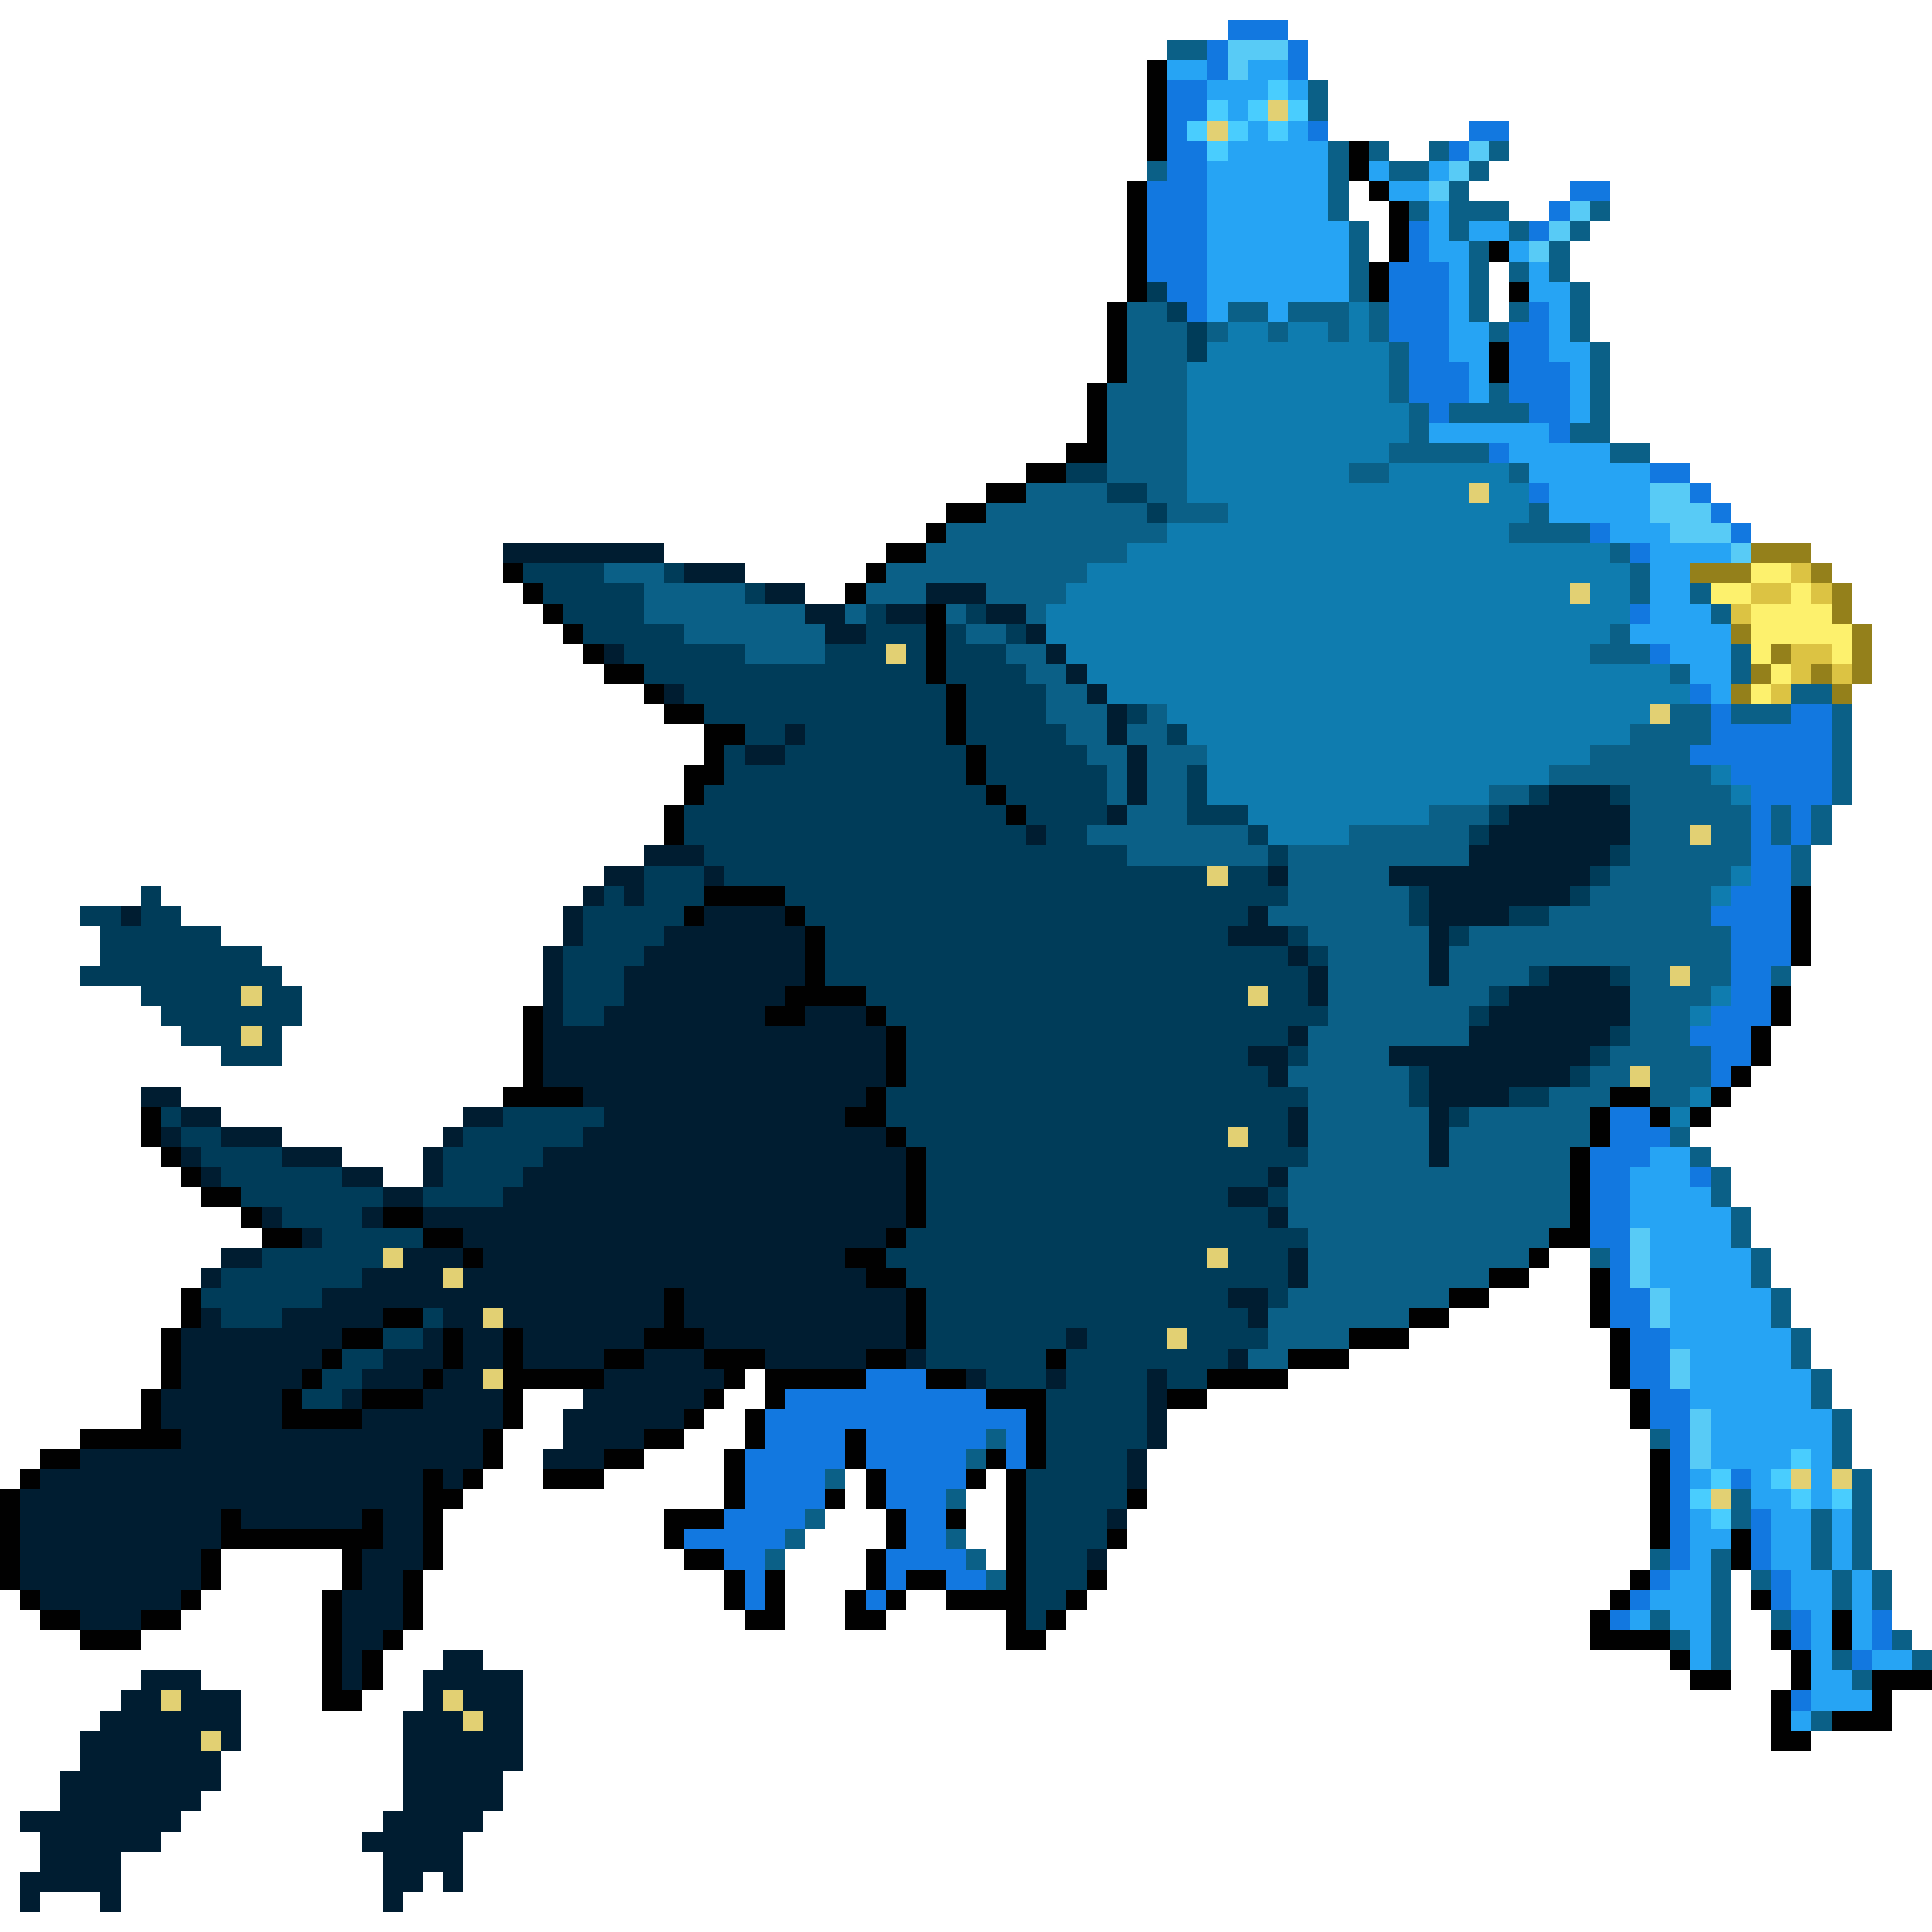 <svg xmlns="http://www.w3.org/2000/svg" viewBox="0 -0.5 96 96" shape-rendering="crispEdges">
<path stroke="#1278e0" d="M61 1h3M60 2h1M64 2h1M60 3h1M64 3h1M58 4h2M58 5h2M58 6h1M65 6h1M73 6h2M58 7h2M72 7h1M58 8h2M57 9h3M78 9h2M57 10h3M77 10h1M57 11h3M70 11h1M76 11h1M57 12h3M70 12h1M57 13h3M69 13h3M58 14h2M69 14h3M59 15h1M69 15h3M76 15h1M69 16h3M75 16h2M70 17h2M75 17h2M70 18h3M75 18h3M70 19h3M75 19h3M71 20h1M76 20h2M77 21h1M74 22h1M82 23h2M76 24h1M84 24h1M85 25h1M79 26h1M86 26h1M81 27h1M81 30h1M82 32h1M84 34h1M85 35h1M89 35h2M85 36h6M84 37h7M86 38h5M87 39h4M87 40h1M89 40h1M87 41h1M89 41h1M87 42h2M87 43h2M86 44h3M85 45h4M86 46h3M86 47h3M86 48h2M86 49h2M85 50h3M84 51h3M85 52h2M85 53h1M80 55h2M80 56h3M79 57h3M79 58h2M84 58h1M79 59h2M79 60h2M79 61h2M80 62h1M80 63h1M80 64h2M80 65h2M81 66h2M81 67h2M43 68h3M81 68h2M39 69h10M82 69h2M38 70h13M82 70h2M38 71h4M43 71h6M50 71h1M83 71h1M37 72h5M43 72h5M50 72h1M83 72h1M37 73h4M44 73h4M83 73h1M86 73h1M37 74h4M44 74h3M83 74h1M36 75h4M45 75h2M83 75h1M87 75h1M34 76h5M45 76h2M83 76h1M87 76h1M36 77h2M44 77h4M83 77h1M87 77h1M37 78h1M44 78h1M47 78h2M82 78h1M88 78h1M37 79h1M43 79h1M81 79h1M88 79h1M80 80h1M89 80h1M93 80h1M89 81h1M93 81h1M92 82h1M89 84h1" />
<path stroke="#0b6087" d="M58 2h2M65 4h1M65 5h1M66 7h1M68 7h1M71 7h1M74 7h1M57 8h1M66 8h1M69 8h2M73 8h1M66 9h1M72 9h1M66 10h1M70 10h1M72 10h3M79 10h1M67 11h1M72 11h1M75 11h1M78 11h1M67 12h1M73 12h1M77 12h1M67 13h1M73 13h1M75 13h1M77 13h1M67 14h1M73 14h1M78 14h1M56 15h2M61 15h2M64 15h3M68 15h1M73 15h1M75 15h1M78 15h1M56 16h3M60 16h1M63 16h1M66 16h1M68 16h1M74 16h1M78 16h1M56 17h3M69 17h1M79 17h1M56 18h3M69 18h1M79 18h1M55 19h4M69 19h1M74 19h1M79 19h1M55 20h4M70 20h1M72 20h4M79 20h1M55 21h4M70 21h1M78 21h2M55 22h4M69 22h5M80 22h2M55 23h4M67 23h2M75 23h1M51 24h4M57 24h2M49 25h8M58 25h3M76 25h1M47 26h11M75 26h4M46 27h10M80 27h1M30 28h3M44 28h10M81 28h1M32 29h5M43 29h3M49 29h4M81 29h1M84 29h1M32 30h8M42 30h1M47 30h1M51 30h1M85 30h1M34 31h7M48 31h2M80 31h1M37 32h4M50 32h2M79 32h3M86 32h1M51 33h2M83 33h1M86 33h1M52 34h2M89 34h2M52 35h3M57 35h1M83 35h2M86 35h3M91 35h1M53 36h2M56 36h2M81 36h4M91 36h1M54 37h2M57 37h3M79 37h5M91 37h1M55 38h1M57 38h2M77 38h8M91 38h1M55 39h1M57 39h2M74 39h2M81 39h5M91 39h1M56 40h3M71 40h3M81 40h6M88 40h1M90 40h1M54 41h8M67 41h6M81 41h3M85 41h2M88 41h1M90 41h1M56 42h7M64 42h9M81 42h6M89 42h1M64 43h5M80 43h6M89 43h1M64 44h6M79 44h6M63 45h7M77 45h8M65 46h6M73 46h13M66 47h5M72 47h14M66 48h5M72 48h4M81 48h2M84 48h2M88 48h1M66 49h8M81 49h4M66 50h7M81 50h3M65 51h8M81 51h3M65 52h4M80 52h5M64 53h6M79 53h2M82 53h3M65 54h5M77 54h3M82 54h2M65 55h6M73 55h6M65 56h6M72 56h7M83 56h1M65 57h6M72 57h6M84 57h1M64 58h14M85 58h1M64 59h14M85 59h1M64 60h14M86 60h1M65 61h12M86 61h1M65 62h11M79 62h1M87 62h1M65 63h9M87 63h1M64 64h8M88 64h1M63 65h7M88 65h1M63 66h4M89 66h1M62 67h2M89 67h1M90 68h1M90 69h1M91 70h1M49 71h1M82 71h1M91 71h1M48 72h1M91 72h1M41 73h1M92 73h1M47 74h1M86 74h1M92 74h1M40 75h1M86 75h1M90 75h1M92 75h1M39 76h1M47 76h1M90 76h1M92 76h1M38 77h1M48 77h1M82 77h1M85 77h1M90 77h1M92 77h1M49 78h1M85 78h1M87 78h1M91 78h1M93 78h1M85 79h1M91 79h1M93 79h1M82 80h1M85 80h1M88 80h1M83 81h1M85 81h1M94 81h1M85 82h1M91 82h1M95 82h1M92 83h1M90 85h1" />
<path stroke="#58cbf6" d="M61 2h3M61 3h1M73 7h1M72 8h1M71 9h1M78 10h1M77 11h1M76 12h1M82 24h2M82 25h3M83 26h3M86 27h1M81 61h1M81 62h1M81 63h1M82 64h1M82 65h1M83 67h1M83 68h1M84 70h1M84 71h1M84 72h1" />
<path stroke="#010101" d="M57 3h1M57 4h1M57 5h1M57 6h1M57 7h1M67 7h1M67 8h1M56 9h1M68 9h1M56 10h1M69 10h1M56 11h1M69 11h1M56 12h1M69 12h1M74 12h1M56 13h1M68 13h1M56 14h1M68 14h1M75 14h1M55 15h1M55 16h1M55 17h1M74 17h1M55 18h1M74 18h1M54 19h1M54 20h1M54 21h1M53 22h2M51 23h2M49 24h2M47 25h2M46 26h1M44 27h2M25 28h1M43 28h1M26 29h1M42 29h1M27 30h1M46 30h1M28 31h1M46 31h1M29 32h1M46 32h1M30 33h2M46 33h1M32 34h1M47 34h1M33 35h2M47 35h1M35 36h2M47 36h1M35 37h1M48 37h1M34 38h2M48 38h1M34 39h1M49 39h1M33 40h1M50 40h1M33 41h1M35 44h4M89 44h1M34 45h1M39 45h1M89 45h1M40 46h1M89 46h1M40 47h1M89 47h1M40 48h1M39 49h4M88 49h1M26 50h1M38 50h2M43 50h1M88 50h1M26 51h1M44 51h1M87 51h1M26 52h1M44 52h1M87 52h1M26 53h1M44 53h1M86 53h1M25 54h4M43 54h1M80 54h2M85 54h1M7 55h1M42 55h2M79 55h1M82 55h1M84 55h1M7 56h1M44 56h1M79 56h1M8 57h1M45 57h1M78 57h1M9 58h1M45 58h1M78 58h1M10 59h2M45 59h1M78 59h1M12 60h1M19 60h2M45 60h1M78 60h1M13 61h2M21 61h2M44 61h1M77 61h2M23 62h1M42 62h2M76 62h1M43 63h2M74 63h2M79 63h1M9 64h1M33 64h1M45 64h1M72 64h2M79 64h1M9 65h1M19 65h2M33 65h1M45 65h1M70 65h2M79 65h1M8 66h1M17 66h2M22 66h1M25 66h1M32 66h3M45 66h1M67 66h3M80 66h1M8 67h1M16 67h1M22 67h1M25 67h1M30 67h2M35 67h3M43 67h2M52 67h1M64 67h3M80 67h1M8 68h1M15 68h1M21 68h1M25 68h5M36 68h1M38 68h5M46 68h2M60 68h4M80 68h1M7 69h1M14 69h1M18 69h3M25 69h1M35 69h1M38 69h1M49 69h3M58 69h2M81 69h1M7 70h1M14 70h4M25 70h1M34 70h1M37 70h1M51 70h1M81 70h1M4 71h5M24 71h1M32 71h2M37 71h1M42 71h1M51 71h1M2 72h2M24 72h1M30 72h2M36 72h1M42 72h1M49 72h1M51 72h1M82 72h1M1 73h1M21 73h1M23 73h1M27 73h3M36 73h1M43 73h1M48 73h1M50 73h1M82 73h1M0 74h1M21 74h2M36 74h1M41 74h1M43 74h1M50 74h1M56 74h1M82 74h1M0 75h1M11 75h1M18 75h1M21 75h1M33 75h3M44 75h1M47 75h1M50 75h1M82 75h1M0 76h1M11 76h8M21 76h1M33 76h1M44 76h1M50 76h1M55 76h1M82 76h1M86 76h1M0 77h1M10 77h1M17 77h1M21 77h1M34 77h2M43 77h1M50 77h1M86 77h1M0 78h1M10 78h1M17 78h1M20 78h1M36 78h1M38 78h1M43 78h1M45 78h2M50 78h1M54 78h1M81 78h1M1 79h1M9 79h1M16 79h1M20 79h1M36 79h1M38 79h1M42 79h1M44 79h1M47 79h4M53 79h1M80 79h1M87 79h1M2 80h2M7 80h2M16 80h1M20 80h1M37 80h2M42 80h2M50 80h1M52 80h1M79 80h1M91 80h1M4 81h3M16 81h1M19 81h1M50 81h2M79 81h4M88 81h1M91 81h1M16 82h1M18 82h1M83 82h1M89 82h1M16 83h1M18 83h1M84 83h2M89 83h1M93 83h3M16 84h2M88 84h1M93 84h1M88 85h1M91 85h3M88 86h2" />
<path stroke="#26a4f4" d="M58 3h2M62 3h2M60 4h3M64 4h1M61 5h1M62 6h1M64 6h1M61 7h5M60 8h6M68 8h1M71 8h1M60 9h6M69 9h2M60 10h6M71 10h1M60 11h7M71 11h1M73 11h2M60 12h7M71 12h2M75 12h1M60 13h7M72 13h1M76 13h1M60 14h7M72 14h1M76 14h2M60 15h1M63 15h1M72 15h1M77 15h1M72 16h2M77 16h1M72 17h2M77 17h2M73 18h1M78 18h1M73 19h1M78 19h1M78 20h1M71 21h6M75 22h5M76 23h6M77 24h5M77 25h5M80 26h3M82 27h4M82 28h2M82 29h2M82 30h3M81 31h5M83 32h3M84 33h2M85 34h1M82 57h2M81 58h3M81 59h4M81 60h5M82 61h4M82 62h5M82 63h5M83 64h5M83 65h5M83 66h6M84 67h5M84 68h6M84 69h6M85 70h6M85 71h6M85 72h4M90 72h1M84 73h1M87 73h1M90 73h1M87 74h2M90 74h1M84 75h1M88 75h2M91 75h1M84 76h2M88 76h2M91 76h1M84 77h1M88 77h2M91 77h1M83 78h2M89 78h2M92 78h1M82 79h3M89 79h2M92 79h1M81 80h1M83 80h2M90 80h1M92 80h1M84 81h1M90 81h1M92 81h1M84 82h1M90 82h1M93 82h2M90 83h2M90 84h3M89 85h1" />
<path stroke="#49cdfe" d="M63 4h1M60 5h1M62 5h1M64 5h1M59 6h1M61 6h1M63 6h1M60 7h1M89 72h1M85 73h1M88 73h1M84 74h1M89 74h1M91 74h1M85 75h1" />
<path stroke="#e2d073" d="M63 5h1M60 6h1M73 24h1M78 29h1M44 32h1M82 35h1M84 41h1M60 43h1M83 48h1M12 49h1M62 49h1M12 51h1M81 53h1M61 56h1M19 62h1M60 62h1M22 63h1M24 65h1M58 66h1M24 68h1M89 73h1M91 73h1M85 74h1M8 84h1M22 84h1M23 85h1M10 86h1" />
<path stroke="#003c59" d="M57 14h1M58 15h1M59 16h1M59 17h1M53 23h2M55 24h2M57 25h1M26 28h4M33 28h1M27 29h5M37 29h1M28 30h4M43 30h1M48 30h1M29 31h5M43 31h3M47 31h1M50 31h1M31 32h6M41 32h3M45 32h1M47 32h3M32 33h14M47 33h4M34 34h13M48 34h4M35 35h12M48 35h4M56 35h1M37 36h2M40 36h7M48 36h5M58 36h1M36 37h1M39 37h9M49 37h5M36 38h12M49 38h6M59 38h1M35 39h14M50 39h5M59 39h1M76 39h1M80 39h1M34 40h16M51 40h4M59 40h3M74 40h1M34 41h17M52 41h2M62 41h1M73 41h1M35 42h21M63 42h1M80 42h1M32 43h3M36 43h24M61 43h2M79 43h1M7 44h1M30 44h1M32 44h3M39 44h25M70 44h1M78 44h1M4 45h2M7 45h2M29 45h5M40 45h22M70 45h1M75 45h2M5 46h6M29 46h4M41 46h20M64 46h1M72 46h1M5 47h8M28 47h4M41 47h23M65 47h1M4 48h10M28 48h3M41 48h24M76 48h1M80 48h1M7 49h5M13 49h2M28 49h3M43 49h19M63 49h2M74 49h1M8 50h7M28 50h2M44 50h22M73 50h1M9 51h3M13 51h1M45 51h19M80 51h1M11 52h3M45 52h17M64 52h1M79 52h1M45 53h18M70 53h1M78 53h1M44 54h21M70 54h1M75 54h2M8 55h1M25 55h5M44 55h20M72 55h1M9 56h2M23 56h6M45 56h16M62 56h2M10 57h4M22 57h5M46 57h19M11 58h6M22 58h4M46 58h17M12 59h7M21 59h4M46 59h15M63 59h1M14 60h4M46 60h17M16 61h5M45 61h20M13 62h6M44 62h16M61 62h3M11 63h7M45 63h19M10 64h6M46 64h15M63 64h1M11 65h3M21 65h1M46 65h16M19 66h2M46 66h7M54 66h4M59 66h4M17 67h2M46 67h6M53 67h8M16 68h2M49 68h3M53 68h4M58 68h2M15 69h2M52 69h5M52 70h5M52 71h5M52 72h4M51 73h5M51 74h5M51 75h4M51 76h4M51 77h3M51 78h3M51 79h2M51 80h1" />
<path stroke="#0f7caf" d="M67 15h1M61 16h2M64 16h2M67 16h1M60 17h9M59 18h10M59 19h10M59 20h11M59 21h11M59 22h10M59 23h8M69 23h6M59 24h14M74 24h2M61 25h15M58 26h17M56 27h24M54 28h27M53 29h25M79 29h2M52 30h29M52 31h28M53 32h26M54 33h29M55 34h29M58 35h24M59 36h22M60 37h19M60 38h17M85 38h1M60 39h14M86 39h1M62 40h9M63 41h4M86 43h1M85 44h1M85 49h1M84 50h1M84 54h1M83 55h1" />
<path stroke="#001d31" d="M25 27h8M34 28h3M38 29h2M46 29h3M40 30h2M44 30h2M49 30h2M41 31h2M51 31h1M30 32h1M52 32h1M53 33h1M33 34h1M54 34h1M55 35h1M39 36h1M55 36h1M37 37h2M56 37h1M56 38h1M56 39h1M77 39h3M55 40h1M75 40h6M51 41h1M74 41h7M32 42h3M73 42h7M30 43h2M35 43h1M63 43h1M69 43h10M29 44h1M31 44h1M71 44h7M6 45h1M28 45h1M35 45h4M62 45h1M71 45h4M28 46h1M33 46h7M61 46h3M71 46h1M27 47h1M32 47h8M64 47h1M71 47h1M27 48h1M31 48h9M65 48h1M71 48h1M77 48h3M27 49h1M31 49h8M65 49h1M75 49h6M27 50h1M30 50h8M40 50h3M74 50h7M27 51h17M64 51h1M73 51h7M27 52h17M62 52h2M69 52h10M27 53h17M63 53h1M71 53h7M7 54h2M29 54h14M71 54h4M9 55h2M23 55h2M30 55h12M64 55h1M71 55h1M8 56h1M11 56h3M22 56h1M29 56h15M64 56h1M71 56h1M9 57h1M14 57h3M21 57h1M27 57h18M71 57h1M10 58h1M17 58h2M21 58h1M26 58h19M63 58h1M19 59h2M25 59h20M61 59h2M13 60h1M18 60h1M21 60h24M63 60h1M15 61h1M23 61h21M11 62h2M20 62h3M24 62h18M64 62h1M10 63h1M18 63h4M23 63h20M64 63h1M16 64h17M34 64h11M61 64h2M10 65h1M14 65h5M22 65h2M25 65h8M34 65h11M62 65h1M9 66h8M21 66h1M23 66h2M26 66h6M35 66h10M53 66h1M9 67h7M19 67h3M23 67h2M26 67h4M32 67h3M38 67h5M45 67h1M61 67h1M9 68h6M18 68h3M22 68h2M30 68h6M48 68h1M52 68h1M57 68h1M8 69h6M17 69h1M21 69h4M29 69h6M57 69h1M8 70h6M18 70h7M28 70h6M57 70h1M9 71h15M28 71h4M57 71h1M4 72h20M27 72h3M56 72h1M2 73h19M22 73h1M56 73h1M1 74h20M1 75h10M12 75h6M19 75h2M55 75h1M1 76h10M19 76h2M1 77h9M18 77h3M54 77h1M1 78h9M18 78h2M2 79h7M17 79h3M4 80h3M17 80h3M17 81h2M17 82h1M22 82h2M7 83h3M17 83h1M21 83h5M6 84h2M9 84h3M21 84h1M23 84h3M5 85h7M20 85h3M24 85h2M4 86h6M11 86h1M20 86h6M4 87h7M20 87h6M3 88h8M20 88h5M3 89h7M20 89h5M1 90h8M19 90h5M2 91h6M18 91h5M2 92h4M19 92h4M1 93h5M19 93h2M22 93h1M1 94h1M5 94h1M19 94h1" />
<path stroke="#94801b" d="M87 27h3M84 28h3M90 28h1M91 29h1M91 30h1M86 31h1M92 31h1M88 32h1M92 32h1M87 33h1M90 33h1M92 33h1M86 34h1M91 34h1" />
<path stroke="#fdf16d" d="M87 28h2M85 29h2M89 29h1M87 30h4M87 31h5M87 32h1M91 32h1M88 33h1M87 34h1" />
<path stroke="#dcc343" d="M89 28h1M87 29h2M90 29h1M86 30h1M89 32h2M89 33h1M91 33h1M88 34h1" />
</svg>